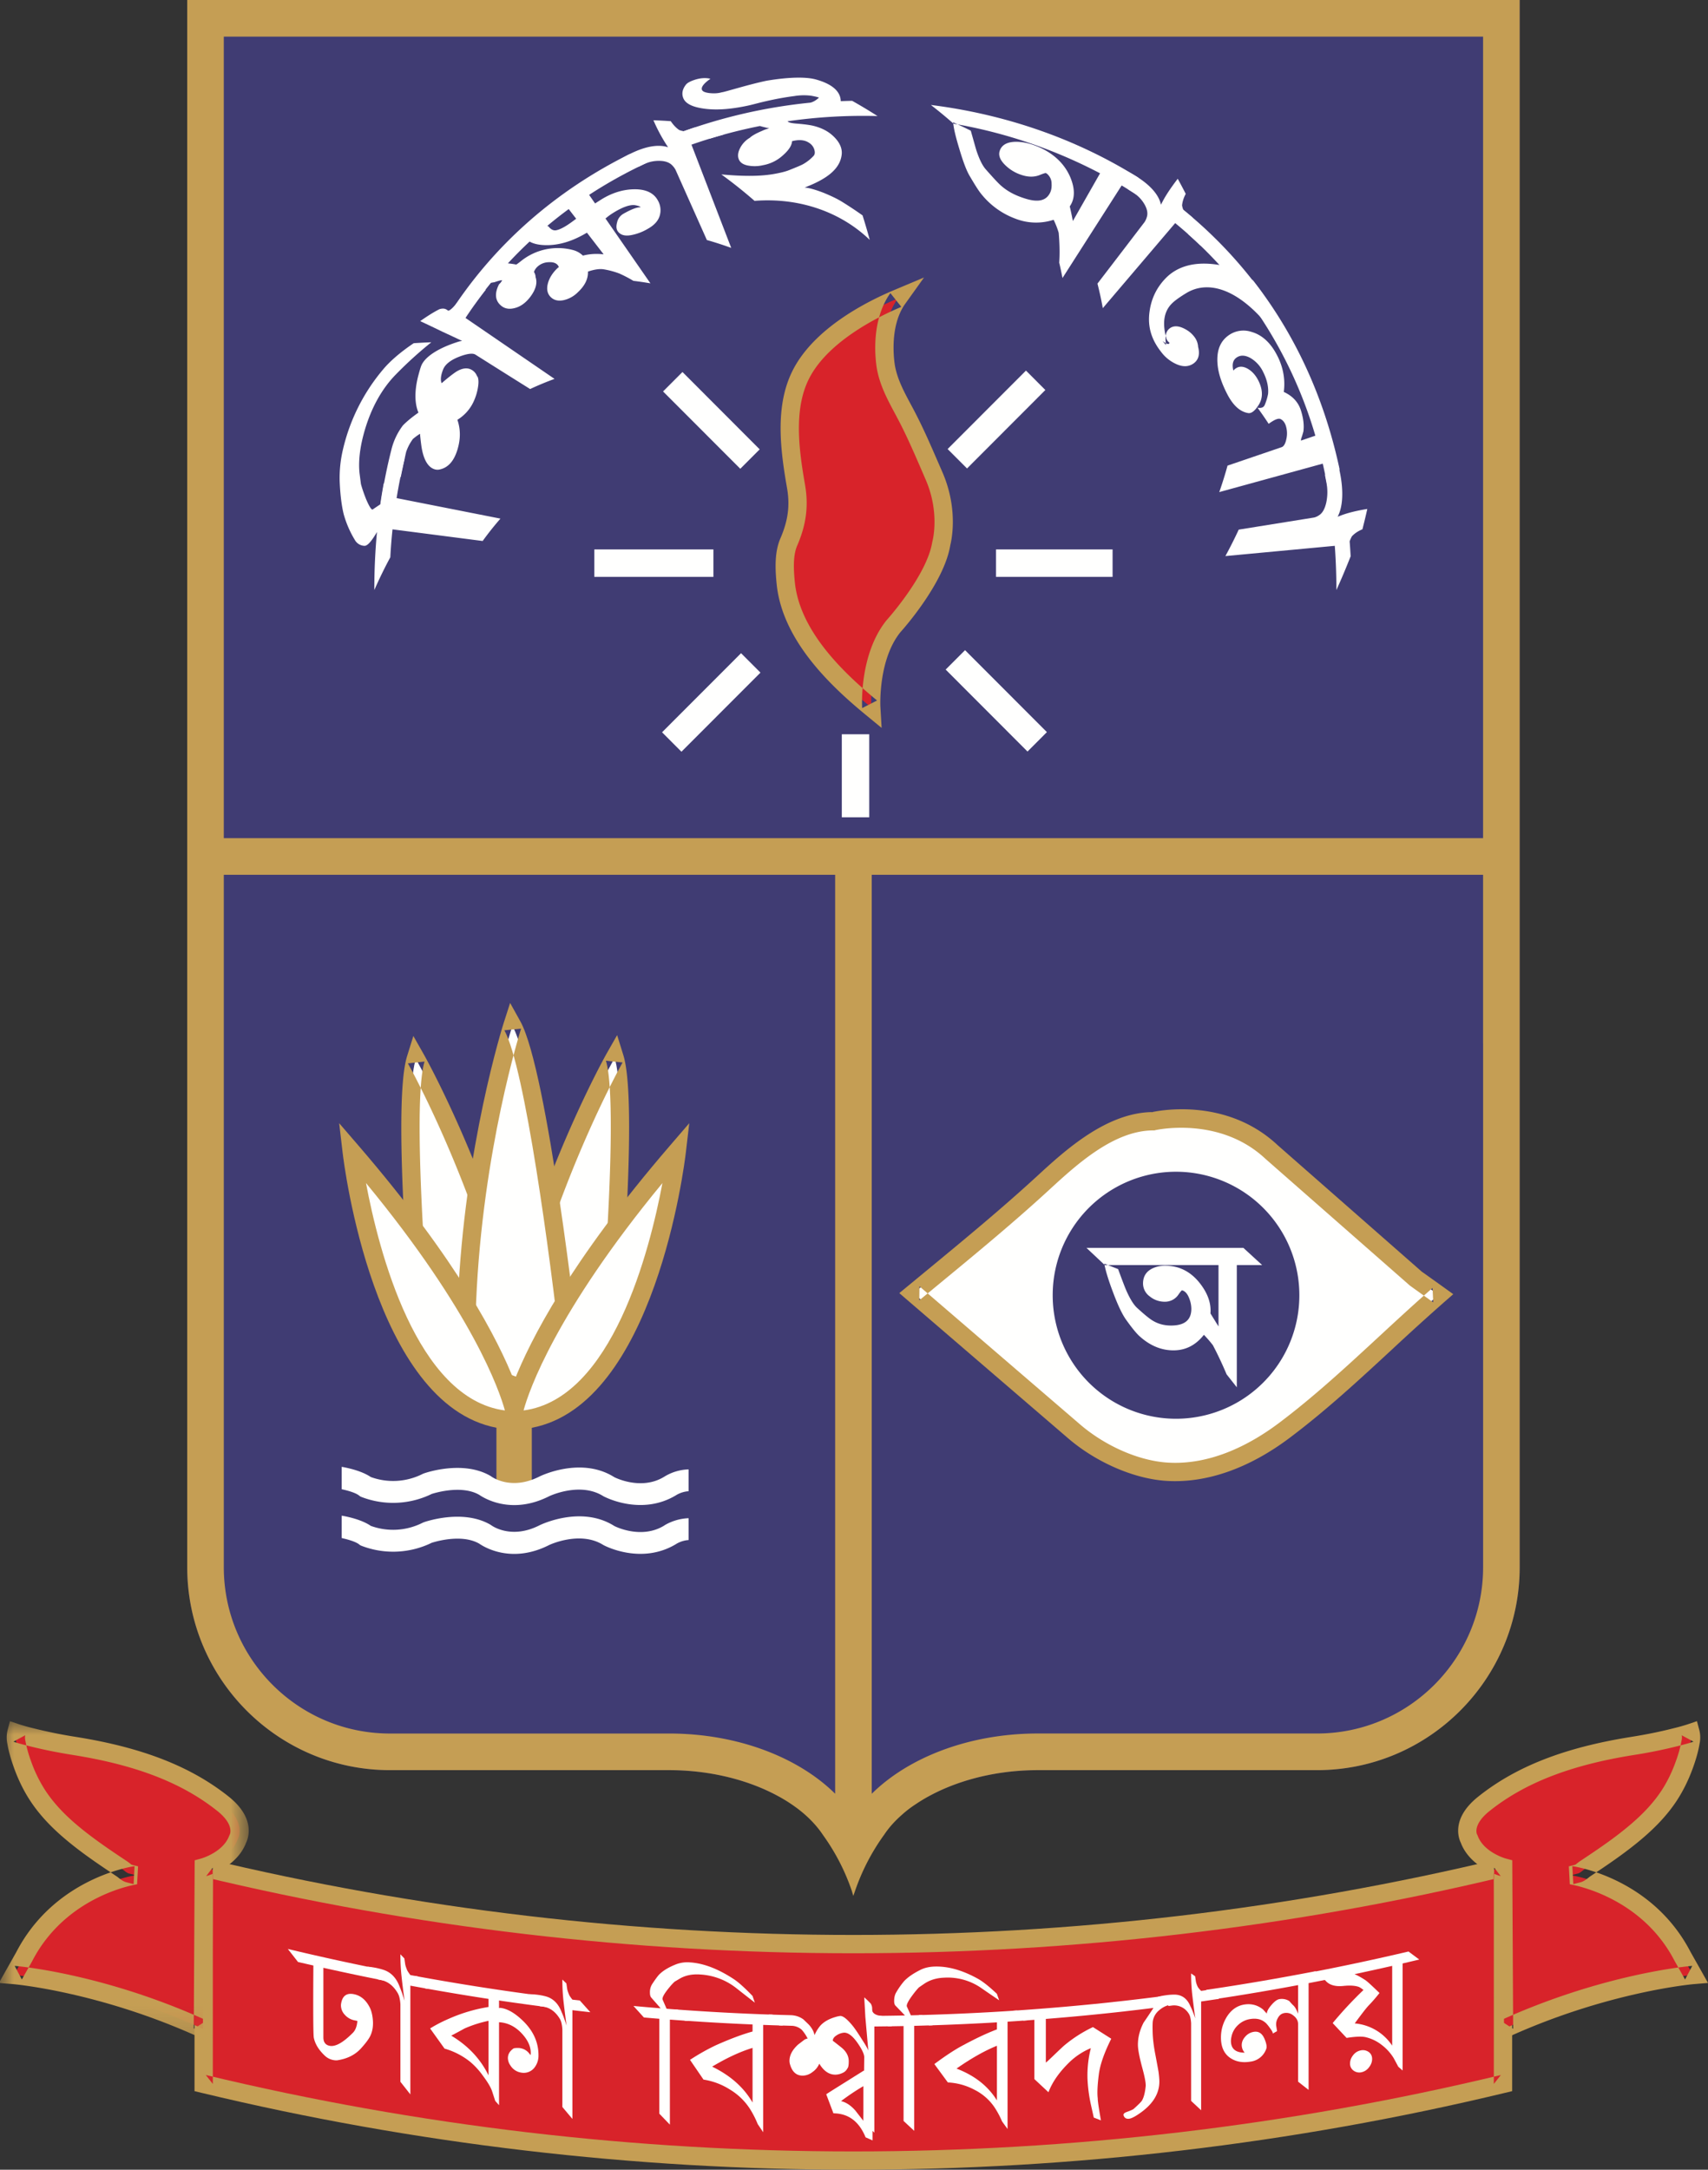 <svg width="63" height="80" viewBox="0 0 63 80" xmlns="http://www.w3.org/2000/svg" xmlns:xlink="http://www.w3.org/1999/xlink">
    <rect x="0" y="0" width="63" height="80" fill="#333333" stroke="none"/>
    <defs>
        <path id="9vpzg5f3qa" d="M0 0h9.175v11.867H0z"/>
    </defs>
    <g fill="none" fill-rule="evenodd">
        <path d="M55.438 76.837a102.553 102.553 0 0 1-47.926 0v-7.982a102.536 102.536 0 0 0 47.926 0v7.982" fill="#D8232A"/>
        <path d="M55.359 68.527c-15.625 3.755-32.143 3.755-47.768 0l-.416-.1v8.676l.258.062c15.729 3.78 32.355 3.78 48.083 0l.26-.062v-8.676l-.417.1zm0 7.981c-15.625 3.756-32.143 3.756-47.768 0l.259.329v-7.982l-.417.329c15.729 3.78 32.355 3.78 48.083 0l-.416-.33v7.983l.259-.329z" fill="#C59E54"/>
        <g transform="translate(0 63.462)">
            <mask id="aljvfyiorb" fill="#fff">
                <use xlink:href="#9vpzg5f3qa"/>
            </mask>
            <path d="M7.516 5.387s.964-.26 1.254-1.042c0 0 .353-.586-.547-1.302C6.66 1.798 4.69 1.223 2.745.913a18.171 18.171 0 0 1-1.62-.33A7.392 7.392 0 0 1 .6.435a.822.822 0 0 0 .005.353c.046.27.127.536.219.794.143.403.327.791.56 1.149.327.502.744.934 1.196 1.32.602.515 1.26.957 1.917 1.395.072.046.174.148.255.169l.257.064S2.247 6.07.898 8.674l-.386.684s3.181.26 6.973 1.985l.031-5.956" fill="#D8232A" mask="url(#aljvfyiorb)"/>
            <path d="M7.624 11.036C3.823 9.306.672 9.032.54 9.022l.266.502.385-.684c1.26-2.432 3.84-2.822 3.866-2.826l.036-.662-.257-.065c.017.005.026.01.027.01-.016-.009-.056-.04-.08-.06a1.265 1.265 0 0 0-.1-.074c-.597-.397-1.276-.85-1.883-1.368-.485-.415-.855-.824-1.132-1.248a5.077 5.077 0 0 1-.525-1.078A4.467 4.467 0 0 1 .938.73a.547.547 0 0 1-.01-.21L.494.755c.176.06.352.105.548.155.518.132 1.058.242 1.65.336 2.33.371 4.02 1.026 5.322 2.062.635.506.468.858.461.873l-.008.016-.014.03c-.224.605-1.018.832-1.026.834l-.245.068c-.002 0-.003.256-.003.256l-.032 5.957.477-.306zm-.02-5.323c.047-.013 1.136-.317 1.481-1.25l-.027.057c.02-.035.494-.85-.624-1.741C7.038 1.668 5.247.969 2.798.579a17.65 17.65 0 0 1-1.59-.324 6.512 6.512 0 0 1-.499-.14L.366 0 .275.35a1.14 1.14 0 0 0-.001.496c.044.255.118.525.234.85.158.445.358.856.595 1.22.312.48.724.935 1.26 1.393.59.505 1.206.923 1.948 1.418a.82.82 0 0 1 .053.04c.08.064.181.144.308.175l.256.065.035-.662c-.12.017-2.951.447-4.365 3.174l-.38.673-.258.46.525.043c.031.002 3.172.278 6.86 1.956l.474.216.035-6.479-.25.325z" fill="#C59E54" mask="url(#aljvfyiorb)"/>
        </g>
        <path d="M55.444 68.85s-.964-.261-1.254-1.043c0 0-.353-.585.547-1.302 1.563-1.244 3.534-1.82 5.478-2.13a18.22 18.22 0 0 0 1.62-.33c.177-.045.354-.09.524-.148a.822.822 0 0 1-.005.353c-.047.271-.127.537-.22.795-.142.403-.326.79-.56 1.148-.326.502-.744.934-1.195 1.32-.602.515-1.26.957-1.918 1.395-.07.047-.173.149-.255.169l-.257.065s2.764.39 4.113 2.995l.386.683s-3.181.26-6.972 1.986l-.032-5.957" fill="#D8232A"/>
        <path d="M55.615 75.114c3.688-1.679 6.83-1.955 6.86-1.957l.525-.044-.258-.459-.386-.683c-1.407-2.717-4.24-3.147-4.36-3.164l.036.662.257-.065c.126-.031.226-.111.307-.175a.894.894 0 0 1 .051-.04c.585-.388 1.311-.871 1.95-1.419.536-.458.949-.914 1.26-1.392.236-.363.437-.774.596-1.22.115-.323.19-.593.233-.85a1.124 1.124 0 0 0-.001-.497l-.092-.35-.342.116a6.512 6.512 0 0 1-.498.14c-.498.128-1.018.234-1.591.325-2.45.39-4.24 1.088-5.635 2.2-1.12.89-.646 1.706-.625 1.74l-.028-.057c.346.933 1.436 1.238 1.481 1.25l-.248-.324.035 6.478.473-.215zm-.083-6.59c-.007-.003-.802-.23-1.025-.834l-.012-.03-.016-.028c-.002-.004-.168-.356.468-.862 1.3-1.036 2.99-1.691 5.32-2.062a17.865 17.865 0 0 0 1.652-.336c.195-.05.371-.095.547-.155l-.433-.234a.561.561 0 0 1-.012.21 4.32 4.32 0 0 1-.204.737c-.14.398-.317.76-.524 1.079-.277.424-.647.832-1.134 1.248-.563.483-1.16.889-1.885 1.37-.033.022-.066.048-.097.072a.685.685 0 0 1-.08.06s.01-.005.028-.01l-.258.065.036.662c.025.004 2.611.405 3.86 2.816l.391.694.266-.502c-.132.01-3.283.285-7.084 2.014l.477.306-.033-6.214-.248-.067z" fill="#C59E54"/>
        <path d="M14.234 73.04c-.77-.152-1.54-.314-2.306-.485v2.565c0 .173.074.277.222.309.213.048.5-.11.863-.475.097-.095.153-.242.169-.44l-.116-.024a.64.64 0 0 1-.345-.2.505.505 0 0 1-.145-.35c0-.031.005-.068.015-.112.056-.254.213-.353.47-.299.252.053.446.221.586.505.056.119.092.272.107.458.016.213-.015.4-.091.564-.052.112-.162.264-.332.453-.22.25-.522.404-.906.458a.625.625 0 0 1-.437-.165c-.23-.215-.368-.44-.414-.674-.02-.102-.026-.988-.015-2.658a57.127 57.127 0 0 1-.567-.13l-.375-.48c1.072.257 2.146.494 3.225.712l.392.468" fill="#FFFFFE"/>
        <path d="m15.794 73.333-.658-.12v4.01l-.367-.466v-2.859a1.365 1.365 0 0 0-.031-.226.605.605 0 0 0-.076-.198c-.16-.265-.365-.42-.616-.47l-.1-.021-.39-.47c.22.02.422.061.607.123.27.094.466.304.584.633.04.09.1.256.177.5a23.918 23.918 0 0 1-.113-.897 7.288 7.288 0 0 1-.042-.815l.146.152.03.207c.005.042.029.119.074.23.024.046.063.105.117.176l.27.05.388.46" fill="#FFFFFE"/>
        <path d="M18.018 76.519V74.51a4.444 4.444 0 0 0-.883.282 19.19 19.19 0 0 1-.491.264c.618.37 1.076.854 1.374 1.462zm2.153-2.516a87.114 87.114 0 0 1-1.764-.243v.28a.16.16 0 0 1 .078-.004c.254.038.529.203.824.493.373.37.558.791.553 1.27a.708.708 0 0 1-.17.462.5.5 0 0 1-.457.16.57.57 0 0 1-.408-.265.48.48 0 0 1-.093-.273c0-.143.072-.263.216-.36a.771.771 0 0 1 .224-.008c.16.023.287.104.38.243.015.023.023.001.023-.066 0-.23-.101-.458-.303-.685-.248-.279-.536-.427-.867-.446v3.06l-.14-.158-.115-.354c-.047-.144-.16-.335-.34-.575a2.762 2.762 0 0 0-.472-.515 2.694 2.694 0 0 0-.943-.485l-.532-.743c.208-.13.445-.253.71-.366a5.923 5.923 0 0 1 1.443-.426v-.298a89.035 89.035 0 0 1-2.342-.39c-.13-.152-.26-.306-.389-.46 1.497.276 3 .513 4.505.712l.38.44z" fill="#FFFFFE"/>
        <path d="M21.777 74.193c-.222-.024-.443-.05-.664-.076v4.01l-.37-.44V74.83a1.34 1.34 0 0 0-.03-.225.548.548 0 0 0-.078-.192c-.16-.254-.367-.396-.62-.43l-.1-.012-.396-.443c.222.004.427.03.612.08.275.076.471.273.59.594.042.086.101.249.179.487-.014-.073-.053-.37-.114-.89a7.205 7.205 0 0 1-.043-.811l.148.142.03.204c.005.042.03.117.074.225.024.045.063.1.118.17l.273.03.39.435M27.843 73.84c-.22-.172-.442-.344-.663-.519a2.374 2.374 0 0 0-1.363-.52c-.29-.019-.54.033-.748.156l-.186.11a2.088 2.088 0 0 0-.18.193c-.197.237-.285.39-.264.464l.148.34c.137.012.275.022.412.032l.39.418-.68-.049v3.873l-.391-.406v-3.498c-.189-.015-.379-.03-.568-.048l-.385-.425c.335.032.67.06 1.004.087l-.343-.39c-.035-.038-.053-.098-.053-.18a.56.56 0 0 1 .077-.315c.135-.204.23-.332.288-.383.145-.138.35-.257.615-.36a1.18 1.18 0 0 1 .506-.064c.498.033 1.033.239 1.605.615.176.116.407.323.693.621l.086.249" fill="#FFFFFE"/>
        <path d="M27.758 77.523v-2.015c-.458.14-.954.37-1.49.691.67.325 1.167.764 1.49 1.324zm1.122-2.839a65.189 65.189 0 0 1-.729-.024v3.957l-.202-.298a3.542 3.542 0 0 0-.273-.54 2.249 2.249 0 0 0-.747-.732 2.523 2.523 0 0 0-.98-.37l-.498-.728a7.93 7.93 0 0 1 .953-.538c.516-.23.967-.4 1.354-.507v-.26a88.66 88.66 0 0 1-2.503-.14l-.38-.417c1.207.09 2.414.155 3.623.195l.382.402z" fill="#FFFFFE"/>
        <path d="m32.902 74.711-.652.008v3.914a214.57 214.57 0 0 1-.402-.388l.03-2.392c0-.112-.08-.286-.242-.52-.188-.271-.362-.4-.518-.385a.589.589 0 0 0-.251.091c-.1.061-.149.13-.149.206.063.047.162.124.298.232.193.15.29.323.29.523 0 .142-.016.23-.047.26a.352.352 0 0 1-.184.172.612.612 0 0 1-.269.063c-.23-.002-.424-.137-.586-.405a.711.711 0 0 1-.254.31.595.595 0 0 1-.37.131c-.224-.005-.375-.14-.453-.406a.462.462 0 0 1-.023-.138c0-.209.106-.409.319-.603l.203-.155a.296.296 0 0 1 .148-.066 1.497 1.497 0 0 0-.218-.324.591.591 0 0 0-.344-.145l-.483-.014-.39-.403c.269.01.537.017.805.024.182.005.34.058.476.158l.188.181c.12.126.192.258.22.398a1.41 1.41 0 0 1 .21-.345c.135-.15.326-.257.57-.326a.876.876 0 0 1 .172-.037c.109 0 .266.129.47.382.071.09.173.24.304.447.145.223.232.372.258.448l-.11-1.241-.04-.721c.073.061.153.139.24.23.032.053.05.11.052.175a.448.448 0 0 0 .011.112c.042.093.152.149.334.167l.387.382" fill="#FFFFFE"/>
        <path d="M31.846 78.198v-1.28a8.514 8.514 0 0 0-.824.552c.183.042.358.156.526.346l.298.382zm.34.721a76.907 76.907 0 0 1-.259-.114c-.24-.588-.634-.88-1.186-.885l-.265-.702c.037-.031.497-.316 1.381-.871l.133-.001.195-.001v2.574zM36.855 73.753c-.221-.15-.442-.3-.662-.453a2.173 2.173 0 0 0-1.364-.381c-.292.01-.54.088-.748.231l-.187.128a2.614 2.614 0 0 0-.18.212c-.198.256-.286.419-.265.49l.148.327.414-.011.39.379-.68.02v3.871l-.393-.365v-3.498l-.57.01-.385-.386c.335-.003.67-.008 1.006-.015l-.343-.355c-.037-.034-.055-.093-.055-.175 0-.133.026-.241.078-.324a2.78 2.78 0 0 1 .29-.412c.144-.152.35-.291.615-.422.146-.07.314-.108.507-.115.499-.016 1.033.134 1.605.453.176.098.408.282.694.551l.085.24" fill="#FFFFFE"/>
        <path d="M36.772 77.445v-2.016c-.458.186-.955.467-1.49.842.67.257 1.165.646 1.49 1.174zm1.12-2.953c-.243.017-.486.034-.728.049v3.957a72.065 72.065 0 0 1-.202-.278 3.264 3.264 0 0 0-.273-.512 1.935 1.935 0 0 0-.746-.656 2.314 2.314 0 0 0-.981-.27l-.498-.678c.366-.273.684-.484.952-.635.516-.282.968-.498 1.356-.643v-.26c-.835.05-1.67.086-2.506.113l-.38-.38a88.99 88.99 0 0 0 3.624-.17l.381.363z" fill="#FFFFFE"/>
        <path d="M41.494 74.16c-.972.109-1.944.203-2.918.28v1.607c0 .01.09-.071.271-.245.233-.223.37-.353.412-.387a4.928 4.928 0 0 1 1.055-.674l.675.429c-.259.518-.412.954-.458 1.31-.052.404-.065.701-.04.893-.004.072.035.34.117.807l-.264-.103-.1-.45a5.59 5.59 0 0 1-.132-.99 4.11 4.11 0 0 1 .124-1.12 2.57 2.57 0 0 0-.763.493c-.388.371-.655.748-.8 1.133l-.521-.486v-2.184l-.397.029-.398-.364a90.217 90.217 0 0 0 3.74-.325l.397.346" fill="#FFFFFE"/>
        <path d="M42.523 74.517c-.01.064-.013.194-.008.393.005.225.033.48.085.764.031.16.076.397.132.711.021.162.031.283.031.365 0 .425-.219.8-.659 1.124-.218.16-.375.242-.474.248-.092.005-.154-.034-.185-.117-.021-.054.017-.099.116-.135.145-.052.23-.09.256-.114.17-.153.272-.254.303-.304.067-.11.113-.286.139-.529.01-.108-.033-.343-.132-.703-.103-.386-.155-.662-.155-.83 0-.271.07-.542.21-.814.123-.178.245-.36.364-.542-.361.046-.724.088-1.086.129-.132-.116-.264-.23-.396-.347a88.36 88.36 0 0 0 1.924-.229l.388.306a2.854 2.854 0 0 0-.156.013.886.886 0 0 0-.453.205.66.66 0 0 0-.244.406" fill="#FFFFFE"/>
        <path d="M44.965 73.699c-.22.034-.44.066-.661.098v4.01l-.369-.344v-2.859a1.196 1.196 0 0 0-.03-.216.418.418 0 0 0-.078-.173.627.627 0 0 0-.619-.266l-.101.013-.396-.339c.223-.054.427-.08.614-.08.273.005.47.15.588.44.041.075.1.222.178.44-.014-.07-.052-.357-.113-.86a6.626 6.626 0 0 1-.043-.8l.147.103.03.197a.79.79 0 0 0 .074.206.86.86 0 0 0 .118.137c.09-.012.181-.026.272-.04l.389.333" fill="#FFFFFE"/>
        <path d="M48.915 72.994c-.215.042-.431.085-.647.126v3.936c-.13-.1-.258-.201-.388-.303v-2.125c0-.124-.06-.23-.18-.319a.4.4 0 0 0-.368-.076c-.088.026-.157.09-.207.191a.449.449 0 0 0-.05.279l.03.187-.161.09c.01-.027-.015-.083-.077-.169-.098-.14-.17-.225-.216-.253-.138-.112-.321-.15-.546-.112a.827.827 0 0 0-.436.216.793.793 0 0 0-.243.42.836.836 0 0 0-.023.165c0 .29.169.437.507.437a.42.42 0 0 1-.108-.28c0-.113.044-.217.131-.313a.52.52 0 0 1 .301-.173c.186-.035.321.05.409.26.072.17.093.294.061.371a.707.707 0 0 1-.578.465c-.222.038-.419.02-.589-.05-.335-.14-.502-.42-.502-.839 0-.27.07-.52.209-.752.16-.258.368-.41.625-.459.273-.05.513.01.719.178l.139.152c0-.081.058-.188.173-.322.115-.132.214-.203.296-.213a.52.52 0 0 1 .362.073c.04.05.084.097.13.144.071.058.136.167.192.325v-1.058c-.994.186-1.991.355-2.99.506l-.403-.33a88.915 88.915 0 0 0 4.028-.687l.4.312" fill="#FFFFFE"/>
        <path d="M51.351 75.424v-2.94c-.463.105-.926.207-1.389.305.107.044.238.116.391.215.062.037.238.198.53.48a6.12 6.12 0 0 1-.399.46c-.088.091-.258.312-.515.661a1.841 1.841 0 0 1 1.382.82zm-1.124.98a.357.357 0 0 1-.3-.058.309.309 0 0 1-.13-.264c0-.107.037-.208.112-.303a.463.463 0 0 1 .272-.177.372.372 0 0 1 .3.054c.086.06.13.147.13.26 0 .107-.038.21-.115.308a.466.466 0 0 1-.269.18zm2.123-4.154-.614.145v3.946l-.16-.139a31.775 31.775 0 0 0-.168-.314 1.766 1.766 0 0 0-.452-.496 1.5 1.5 0 0 0-.62-.287c-.147-.023-.37-.012-.667.035l-.513-.547a14.353 14.353 0 0 1 1.136-1.22.937.937 0 0 0-.161-.11c-.138-.052-.33-.065-.576-.04-.307.033-.53-.035-.668-.2l-.408-.324a89.331 89.331 0 0 0 3.474-.745l.397.296z" fill="#FFFFFE"/>
        <path d="M55.38 0H6.905v57.784c0 4.126 3.353 7.483 7.474 7.483H24.73c1.506.007 2.903.376 3.978.965h5.547c1.077-.59 2.473-.958 3.98-.965H48.58c4.12 0 7.474-3.357 7.474-7.483V0h-.675" fill="#403C73"/>
        <path d="M8.255 30.903h46.449V1.35H8.255v29.552zm46.45 7.566v19.315c0 3.382-2.749 6.132-6.126 6.132H38.232c-2.521.012-4.737.896-6.078 2.223V32.254h22.55v6.215zm-23.9 27.668c-1.34-1.325-3.554-2.208-6.073-2.22H14.38c-3.377 0-6.125-2.751-6.125-6.133v-25.53h22.55v33.883zM55.38 0H6.906v57.784c0 4.126 3.353 7.483 7.474 7.483H24.73c1.84.01 3.52.553 4.644 1.385.004.003.01.005.013.009.404.3.732.64.972 1.002a7.84 7.84 0 0 1 1.059 2.051l.056.19.067-.19a7.887 7.887 0 0 1 1.077-2.073c.173-.26.394-.504.653-.731a4 4 0 0 1 .518-.395c1.12-.753 2.71-1.24 4.447-1.248H48.58c4.12 0 7.474-3.357 7.474-7.483V0h-.675z" fill="#C59E54"/>
        <path d="M14.599 13.809c-.524.535-.937 1.273-1.186 2.2-.151.563-.195 1.056-.15 1.449l.05.388c.04.15.103.338.191.56.116.27.198.397.24.38.094-.064.188-.128.283-.19.037-.257.079-.511.125-.762.252-.334.511-.65.777-.948-.118.48-.218.973-.3 1.48l3.83.756a11.29 11.29 0 0 0-.656.825l-3.325-.429c-.036.337-.063.68-.081 1.029-.207.382-.404.785-.59 1.208 0-.736.033-1.449.098-2.14-.201.343-.353.52-.467.51a.42.42 0 0 1-.35-.218 3.763 3.763 0 0 1-.407-.935c-.073-.285-.13-.695-.152-1.223a4.522 4.522 0 0 1 .118-1.163 7.038 7.038 0 0 1 1.501-2.985c.226-.267.595-.6 1.112-.947.217-.015.434-.026.649-.034-.448.36-.886.755-1.31 1.189" fill="#FFFFFE"/>
        <path d="m17.607 13.906-.003-.042c.049.091.057.225.028.405a1.969 1.969 0 0 1-.141.489 1.541 1.541 0 0 1-.62.72c.12.351.12.707.004 1.094-.129.426-.343.674-.666.74a.347.347 0 0 1-.168-.006c-.254-.071-.431-.366-.502-.89a8.367 8.367 0 0 1-.047-.422c-.07.043-.158.105-.26.19a1.728 1.728 0 0 0-.292.62c.098-.345.023-.106-.155.77-.256.314-.504.647-.744.999.1-.681.23-1.34.391-1.974a2.44 2.44 0 0 1 .429-.913c.123-.127.313-.29.573-.472-.144-.344-.152-.824.008-1.413.048-.18.085-.295.109-.345.143-.306.614-.63 1.399-.87l.095-.016c-.235-.111-.47-.221-.706-.33a73.444 73.444 0 0 0-.839-.4c.305-.216.543-.357.71-.44.111-.034.2-.027.268.019l.057.038c.076-.014.198-.134.374-.353.337-.158.676-.3 1.016-.429-.264.337-.516.686-.755 1.048l3.284 2.247c-.3.11-.6.234-.9.374a482.39 482.39 0 0 1-2.02-1.27c-.098-.06-.301-.038-.61.083-.308.122-.5.278-.574.453-.092.224-.111.4-.06.519.297-.258.49-.396.568-.442.21-.12.39-.134.534-.053a.44.44 0 0 1 .215.272" fill="#FFFFFE"/>
        <path d="M20.977 7.709c-.272.199-.536.407-.795.624.016-.007.04.006.069.04.088.103.185.14.29.111.16-.04.358-.155.604-.339l.107-.08-.275-.356zm.672.87c-.492.294-.961.45-1.441.46-.278.004-.504-.036-.674-.132a15.48 15.48 0 0 0-.8.803c.083.008.183.021.301.043.008.007.072-.04.195-.137a2.172 2.172 0 0 1 1.903-.397c.14.036.262.105.368.206.239-.062.495-.079.765-.047l-.617-.799zm.081-1.394.22.317c.06-.04.13-.084.21-.135.415-.263.847-.391 1.269-.388.423.002.7.152.841.42a.714.714 0 0 1 .07.532c-.054.206-.202.37-.446.506a1.874 1.874 0 0 1-.628.235c-.226.038-.387-.009-.483-.15-.052-.076-.06-.185-.02-.329a.482.482 0 0 1 .23-.31c.304-.174.52-.25.638-.24-.017-.03-.085-.056-.203-.077-.177-.028-.446.058-.794.273a2.3 2.3 0 0 0-.3.218l1.657 2.39a13.248 13.248 0 0 0-.628-.092 4.907 4.907 0 0 0-.518-.27 3.041 3.041 0 0 0-.572-.154c-.148-.025-.344 0-.586.083.009.275-.117.524-.376.765a1.074 1.074 0 0 1-.528.29c-.188.037-.342.004-.46-.106-.128-.12-.17-.286-.118-.498.052-.21.178-.412.376-.595l.031-.018a.209.209 0 0 0-.05-.089c-.07-.074-.184-.107-.346-.094a.623.623 0 0 0-.404.176.481.481 0 0 0-.117.183.346.346 0 0 1 .06.19c.075.223.004.466-.205.741-.162.207-.34.338-.543.394-.204.058-.373.036-.508-.07-.233-.181-.27-.452-.093-.8a.48.48 0 0 0 .115-.147c-.025-.01-.12.012-.285.07-.076.011-.119.02-.128.024a16.1 16.1 0 0 0-.594.775c-.33.133-.657.28-.984.442 1.677-2.65 4.015-4.637 6.68-5.959.38.022.756.056 1.125.102-.906.39-1.778.855-2.605 1.395z" fill="#FFFFFE"/>
        <path d="m24.644 5.432-.072-.11a6.148 6.148 0 0 1-.47-.888c.215.008.428.019.639.034.096.141.2.25.312.326a.93.93 0 0 0 .166.044c.135-.048.27-.094.405-.138.364.077.72.165 1.07.262-.4.111-.798.235-1.189.372l1.466 3.806a13.304 13.304 0 0 0-.898-.29l-1.156-2.59a.694.694 0 0 0-.126-.167c-.097-.1-.247-.156-.45-.162a1.294 1.294 0 0 0-.606.13l-.186.09c-.35-.021-.707-.031-1.067-.03.353-.23.619-.378.785-.46.569-.279 1.038-.345 1.377-.23" fill="#FFFFFE"/>
        <path d="M25.301 3.121c.055-.07.175-.133.361-.19.195-.058.377-.066.543-.027-.244.17-.346.306-.315.402.021.067.117.108.287.127.169.017.316.008.445-.03.054-.003.305-.078.76-.204.534-.147.837-.211.898-.223.857-.144 1.46-.138 1.788-.053.632.169.937.452.943.807.14-.006.28-.01.42-.013.321.18.633.368.936.562a19.53 19.53 0 0 0-3.317.192c.032.045.148.074.348.088.291.023.494.053.61.082.276.069.503.181.68.335.277.242.39.491.356.74-.067.517-.54.884-1.366 1.199.135.007.372.067.698.193.281.115.497.22.65.312.273.167.536.342.79.522.094.3.183.6.264.902-1.067-1.027-2.591-1.567-4.249-1.438a16.962 16.962 0 0 0-1.224-.975c.797.072 1.446.078 1.995-.026.209-.039.377-.081.503-.131.251-.1.42-.17.505-.214.153-.085.287-.19.402-.316.034-.038.047-.09.04-.154a.443.443 0 0 0-.206-.322c-.123-.086-.285-.118-.48-.092a1.265 1.265 0 0 0-.15.029c-.012.185-.158.381-.426.597a1.47 1.47 0 0 1-.647.289 1.335 1.335 0 0 1-.582.007c-.176-.04-.284-.126-.323-.26-.033-.113-.011-.246.07-.396a.928.928 0 0 1 .35-.362c.073-.071.221-.158.45-.254a1.37 1.37 0 0 1 .267-.095 4.288 4.288 0 0 1-.345-.085c-.622.124-1.239.278-1.845.465a17.586 17.586 0 0 0-1.081-.23 19.54 19.54 0 0 1 4.788-1.096c.1-.025.197-.08.292-.164l.024-.018c-.01-.014-.106-.04-.292-.074a2.183 2.183 0 0 0-.624.014c-.317.04-.738.113-1.256.24-.21.054-.36.093-.451.112-.648.138-1.2.18-1.687.1-.389-.063-.626-.188-.7-.39-.058-.16-.025-.322.103-.484M41.373 6.838l-2.183 3.413c-.036-.19-.076-.378-.121-.568.02-.263.022-.63-.019-1.101a3.153 3.153 0 0 0-.187-.478 2.089 2.089 0 0 1-1.419-.045 2.888 2.888 0 0 1-1.23-.882c-.11-.128-.253-.358-.448-.69-.122-.206-.242-.533-.375-.978-.13-.427-.214-.757-.234-.999.22.099.436.202.65.308.109.38.175.625.21.736.11.327.224.561.355.703.27.305.456.51.577.61.221.19.491.333.816.438.5.168.819.113.969-.201.044-.09.062-.2.054-.33a.468.468 0 0 0-.146-.346.159.159 0 0 0-.08-.049 1.582 1.582 0 0 0-.196.068c-.213.09-.445.087-.703-.002a1.51 1.51 0 0 1-.611-.383c-.166-.171-.228-.335-.18-.491.076-.247.314-.366.72-.339.167.012.339.048.507.106.672.233 1.138.644 1.372 1.18.195.455.177.82-.012 1.092.042.181.08.36.114.54l1.003-1.76a18.3 18.3 0 0 0-5.405-1.83 16.646 16.646 0 0 0-.835-.69c2.708.339 5.34 1.23 7.642 2.675.17.33.327.661.47.995-.35-.248-.707-.482-1.075-.702" fill="#FFFFFE"/>
        <path d="m42.821 7.547.061-.116c.12-.23.306-.51.559-.84.102.185.2.37.295.557-.08.15-.123.293-.135.426a.8.8 0 0 0 .046.163c.11.09.221.182.33.276.115.347.219.697.308 1.046a15.629 15.629 0 0 0-.938-.833l-2.67 3.136c-.053-.301-.12-.603-.197-.905.58-.755 1.158-1.511 1.736-2.267A.655.655 0 0 0 42.302 8c.041-.132.015-.286-.084-.461a1.249 1.249 0 0 0-.425-.442l-.175-.11a15.52 15.52 0 0 0-.51-.905c.381.178.648.324.808.423.536.334.835.698.905 1.041" fill="#FFFFFE"/>
        <path d="M43.751 10.81c-.234.142-.399.261-.498.354-.326.303-.386.734-.237 1.3a.292.292 0 0 0 .12.17c-.005.02-.01.033-.018.039-.036.03-.114-.006-.236-.099.078.096.12.144.128.146l-.01-.06c0-.017-.002-.053-.007-.104-.016-.197.026-.342.134-.434.15-.128.36-.122.63.036a.98.98 0 0 1 .287.249.669.669 0 0 1 .149.384c.073.282.01.488-.176.615-.17.117-.369.125-.594.034a1.428 1.428 0 0 1-.593-.463c-.366-.465-.508-.943-.427-1.5.064-.458.252-.866.592-1.217.425-.438 1.08-.644 1.984-.489-.366-.4-.75-.778-1.151-1.134-.103-.345-.219-.69-.348-1.034a16.192 16.192 0 0 1 3.088 3.218c.039.349.065.697.082 1.044-1.104-1.276-2.15-1.516-2.899-1.055" fill="#FFFFFE"/>
        <path d="m48.79 17.095-3.817 1.049c.112-.32.214-.646.305-.976l1.995-.68c.08-.028.14-.128.176-.307a.935.935 0 0 0-.023-.49c-.042-.12-.108-.201-.197-.242-.083-.034-.227.026-.434.178a12.47 12.47 0 0 0-.411-.594c.141.025.23-.01.27-.112a1.93 1.93 0 0 0 .12-.403c.02-.246-.037-.517-.182-.802a1.176 1.176 0 0 0-.473-.518c-.191-.104-.356-.11-.491-.025-.15.093-.192.254-.136.49a.455.455 0 0 1 .112-.093c.12-.072.262-.065.424.029.161.094.295.244.396.452.167.342.16.65-.011.9-.136.209-.261.298-.373.28-.322-.055-.575-.304-.793-.738-.232-.46-.35-.866-.345-1.255.005-.385.137-.678.417-.875a.939.939 0 0 1 .838-.127c.361.1.672.363.908.79.243.432.342.892.296 1.35l-.008.075c.324.148.538.38.633.686.093.295.12.555.09.771-.026.098-.055.19-.086.278 0 .018-.001.04-.005.06l.532-.182a16.268 16.268 0 0 0-2.178-4.6c-.034-.385-.083-.771-.145-1.157 1.502 1.912 2.627 4.238 3.214 6.98-.1.429-.212.855-.338 1.275-.076-.501-.17-.99-.28-1.467" fill="#FFFFFE"/>
        <path d="m49.34 19.052.121-.046c.245-.094.567-.175.972-.24-.055.25-.116.5-.18.75-.159.065-.288.15-.388.259a1.324 1.324 0 0 0-.083.185c.015.182.026.365.037.55-.165.42-.34.836-.526 1.245 0-.556-.02-1.1-.059-1.63l-4.035.378c.173-.317.338-.643.491-.975l2.783-.447a.564.564 0 0 0 .19-.09c.12-.078.207-.236.259-.472a1.86 1.86 0 0 0 0-.745 14.488 14.488 0 0 0-.048-.244c.095-.393.18-.789.25-1.187.155.464.246.815.29 1.03.155.74.115 1.32-.075 1.68" fill="#FFFFFE"/>
        <path d="M33.116 11.004c-1.277.535-2.89 1.479-3.563 2.78-.637 1.234-.422 2.832-.191 4.148.129.74.034 1.36-.268 2.053-.195.45-.158 1.052-.11 1.525.195 1.893 1.804 3.467 3.153 4.578 0 0-.108-1.854.816-2.993 0 0 1.55-1.712 1.767-3.052 0 0 .326-1.14-.273-2.509-.3-.688-.589-1.38-.929-2.047-.315-.625-.7-1.213-.836-1.918 0 0-.301-1.538.434-2.565" fill="#D8232A"/>
        <path d="M32.351 13.633c.115.597.388 1.106.651 1.597.071.134.146.273.215.409.282.554.535 1.14.78 1.705l.14.325c.54 1.23.26 2.272.258 2.282l-.005.018-.004.02c-.197 1.227-1.668 2.862-1.684 2.879-1.006 1.242-.907 3.159-.901 3.24l.55-.28c-1.212-1-2.844-2.536-3.032-4.352-.047-.465-.074-.99.085-1.356.336-.776.425-1.468.29-2.246-.23-1.311-.425-2.804.159-3.934.714-1.384 2.611-2.297 3.393-2.625l-.404-.508c-.81 1.133-.504 2.758-.491 2.826zm.635-2.94c-1.057.442-2.945 1.413-3.733 2.937-.68 1.316-.472 2.94-.224 4.36.114.648.04 1.205-.244 1.861-.221.51-.193 1.142-.137 1.694.213 2.063 1.97 3.73 3.275 4.804l.596.49-.045-.77c-.002-.017-.088-1.74.74-2.762.054-.059 1.609-1.788 1.839-3.21l-.01.039c.015-.051.354-1.274-.287-2.738l-.14-.322c-.25-.575-.506-1.17-.798-1.742a16.569 16.569 0 0 0-.222-.423c-.25-.467-.487-.909-.582-1.406-.003-.014-.263-1.411.376-2.305l.693-.969-1.097.461z" fill="#C59E54"/>
        <path fill="#FFFFFE" d="M21.921 21.27h4.393v-1.012h-4.393zM36.737 21.27h4.301v-1.012h-4.301zM31.05 30.135h1.012v-3.062H31.05zM35.669 17.273l2.889-2.893-.715-.716-2.89 2.893.716.716M25.135 27.717 28.05 24.8l-.716-.716L24.42 27l.715.716M28.021 16.568l-2.848-2.852-.716.717 2.849 2.851.715-.716M38.615 26.994l-3.019-3.022-.715.716L37.9 27.71l.715-.716M22.671 39.008s-2.313 4.07-3.713 9.61c-.31 1.227-.508 2.051-.631 2.594.552.076 1.137.224 1.647.378.614-1.008 1.71-2.274 2.562-3.196.243-3.173.535-8.1.135-9.386"/>
        <path d="M22.289 48.164c-.835.905-1.965 2.203-2.602 3.25l.386-.147a11.29 11.29 0 0 0-1.7-.39l.283.41c.13-.58.342-1.45.63-2.586 1.37-5.428 3.655-9.485 3.679-9.526l-.616-.066c.285.916.23 4.291-.149 9.26l.089-.205zm.089-9.322c-.023.04-2.352 4.172-3.747 9.693a120.565 120.565 0 0 0-.633 2.602l-.081.359.364.05c.466.064 1.003.188 1.595.368l.25.075.136-.223c.61-1 1.708-2.261 2.523-3.143l.08-.087.008-.116c.277-3.625.523-8.218.12-9.512l-.23-.742-.385.676z" fill="#C59E54"/>
        <path d="m19.316 51.65.28-.09.056.167.14.032c-.093-.472-.31-1.401-.741-3.11-1.4-5.54-3.713-9.608-3.713-9.608-.356 1.145-.164 5.177.054 8.287.889.923 2.688 2.876 3.394 4.203l.53.12" fill="#FFFFFE"/>
        <path d="M19.084 51.372c-.75-1.407-2.662-3.46-3.449-4.279l.093.211c-.308-4.413-.333-7.312-.068-8.163l-.615.067c.023.04 2.308 4.097 3.678 9.525.384 1.518.633 2.558.74 3.092l.404-.396-.14-.031.244.22a8.402 8.402 0 0 1-.054-.162l-.103-.322-.322.104-.28.092.179-.009-.53-.12.223.171zm.336.6.28-.091-.425-.218c.002.004.025.077.059.174l.06.178.185.042.14.03.507.116-.102-.51c-.109-.545-.36-1.597-.746-3.125-1.395-5.521-3.723-9.653-3.747-9.694l-.384-.676-.231.743c-.298.956-.284 3.786.04 8.41l.008.122.085.089c.768.798 2.63 2.796 3.339 4.127l.073.137.15.034.53.12.09.02.09-.028z" fill="#C59E54"/>
        <path d="m19.101 51.146 1.082.117.837-1.462S19.885 39.6 18.899 37.824c0 0-1.435 4.456-1.674 10.166-.045 1.085-.07 1.862-.083 2.413l1.96.743" fill="#FFFFFE"/>
        <path d="M17.479 50.41c.013-.601.042-1.411.083-2.405.235-5.6 1.644-10.033 1.658-10.077l-.616.06c.754 1.358 1.69 8.345 2.08 11.85l.043-.205-.836 1.462.329-.167-1.083-.118.084.02-1.96-.743.218.323zm1.586 1.071 1.082.118.22.024.11-.192.89-1.558-.012-.11c-.046-.419-1.154-10.289-2.161-12.103l-.378-.68-.238.74c-.015.045-1.452 4.566-1.69 10.256-.041.999-.07 1.813-.084 2.42l-.005.238.223.085 1.96.743.04.015.043.004z" fill="#C59E54"/>
        <path d="M12.974 42.468s1.128 9.636 5.859 9.9l.161-.264s-.592-3.335-6.02-9.636" fill="#FFFFFE"/>
        <path d="M24.96 42.468s-1.128 9.636-5.858 9.9l-.161-.264s.59-3.335 6.02-9.636" fill="#FFFFFE"/>
        <path d="M19.317 52.004c0-.005 0-.007-.002-.012.194-.705 1.173-3.585 5.119-8.371-.464 2.47-1.856 7.95-5.117 8.383zM13.5 43.62c3.946 4.787 4.925 7.666 5.12 8.372l-.003.012c-3.263-.434-4.654-5.914-5.117-8.384zm11.206-1.373c-3.68 4.272-5.159 7.186-5.739 8.667-.58-1.48-2.058-4.395-5.738-8.667l-.719-.834.129 1.094c.045.39 1.139 9.268 5.672 10.135v2.432h1.305v-2.43c4.54-.859 5.634-9.746 5.68-10.137l.128-1.094-.718.834z" fill="#C59E54"/>
        <path d="M25.399 54.178a1.81 1.81 0 0 0-.914.28c-.85.51-1.816.012-1.826.007-1.216-.77-2.7-.055-2.762-.024-1.035.526-1.742.022-1.772.001l-.018-.013-.022-.014c-1.016-.587-2.393-.11-2.45-.088l-.024.008-.023.011a2.41 2.41 0 0 1-1.91.114c-.322-.218-.801-.328-1.074-.377v.827c.248.053.519.135.641.232l.04.031.046.021a3.246 3.246 0 0 0 2.62-.124l-.046.02c.01-.004 1.08-.37 1.77.025.185.128 1.2.754 2.584.051.006-.003 1.139-.542 1.995 0 .083.045 1.41.73 2.68-.034.024-.016.21-.133.465-.149v-.805M25.399 55.978c-.512.018-.871.249-.914.28-.85.51-1.816.013-1.826.007-1.216-.77-2.7-.055-2.762-.024-1.035.526-1.742.022-1.772 0l-.018-.012-.022-.014c-1.016-.587-2.393-.109-2.45-.089l-.024.01-.023.01a2.41 2.41 0 0 1-1.91.115c-.322-.22-.801-.33-1.074-.377v.826c.248.054.519.136.641.232l.04.032.046.02a3.245 3.245 0 0 0 2.62-.123l-.046.02c.01-.004 1.08-.372 1.77.024.185.128 1.2.754 2.584.05.006-.002 1.139-.54 1.995.001.083.046 1.41.73 2.68-.033.024-.017.21-.134.465-.15v-.805M45.62 46.645v4.506l-.377-.478a14.068 14.068 0 0 0-.504-1.072 4.414 4.414 0 0 0-.333-.385c-.3.382-.673.573-1.122.573-.45 0-.866-.173-1.25-.52-.12-.107-.291-.317-.513-.63-.136-.196-.293-.526-.466-.99-.168-.443-.276-.795-.324-1.058l.511.202c.144.393.24.645.288.757.143.33.282.556.412.673.276.253.473.413.593.48.221.13.473.185.753.168.437-.023.655-.228.655-.615a1.06 1.06 0 0 0-.07-.363c-.055-.152-.126-.25-.216-.296-.025-.016-.048-.022-.072-.016a1.262 1.262 0 0 0-.116.15.596.596 0 0 1-.511.265.858.858 0 0 1-.55-.197.587.587 0 0 1-.247-.473c0-.29.144-.487.43-.593.12-.045.246-.067.377-.067.522 0 .953.218 1.294.654.288.37.417.739.386 1.108l.297.479v-2.262H40.75l-.675-.634h5.788l.692.634h-.935" fill="#FFFFFE"/>
        <path d="M43.377 52.311a4.55 4.55 0 0 1-4.548-4.554 4.55 4.55 0 0 1 4.548-4.554 4.552 4.552 0 0 1 4.55 4.554 4.552 4.552 0 0 1-4.55 4.554zm8.848-5.166-5.32-4.668c-1.853-1.735-4.364-1.136-4.364-1.136-1.556 0-2.973 1.274-4.053 2.266-1.547 1.423-3.174 2.737-4.794 4.077l5.918 5.086c.908.78 2.202 1.407 3.402 1.492 1.591.112 3.102-.578 4.347-1.513 2.022-1.517 3.8-3.346 5.7-5.005l-.836-.6z" fill="#FFFFFE"/>
        <path d="M52.84 47.489c-.662.577-1.318 1.184-1.952 1.77-1.19 1.1-2.42 2.239-3.729 3.22-.965.724-2.463 1.563-4.122 1.446-1.05-.074-2.28-.615-3.206-1.412l-5.917-5.085-.005.516.734-.606c1.354-1.115 2.753-2.269 4.073-3.483 1-.918 2.371-2.176 3.825-2.176h.039l.038-.01c.024-.005 2.363-.53 4.056 1.056l5.328 4.674c.026.02.863.62.863.62l-.025-.53zm-.393-.598-5.32-4.667c-1.955-1.832-4.554-1.238-4.664-1.212l.078-.009c-1.716 0-3.26 1.417-4.281 2.355-1.307 1.201-2.7 2.35-4.046 3.46l-1.043.86.304.262 5.917 5.086c1.031.886 2.41 1.489 3.598 1.573 1.477.103 3.059-.443 4.574-1.58 1.336-1.002 2.579-2.151 3.782-3.264a91.714 91.714 0 0 1 1.937-1.757l.321-.28-.347-.25s-.836-.598-.81-.577z" fill="#C59E54"/>
    </g>
</svg>
